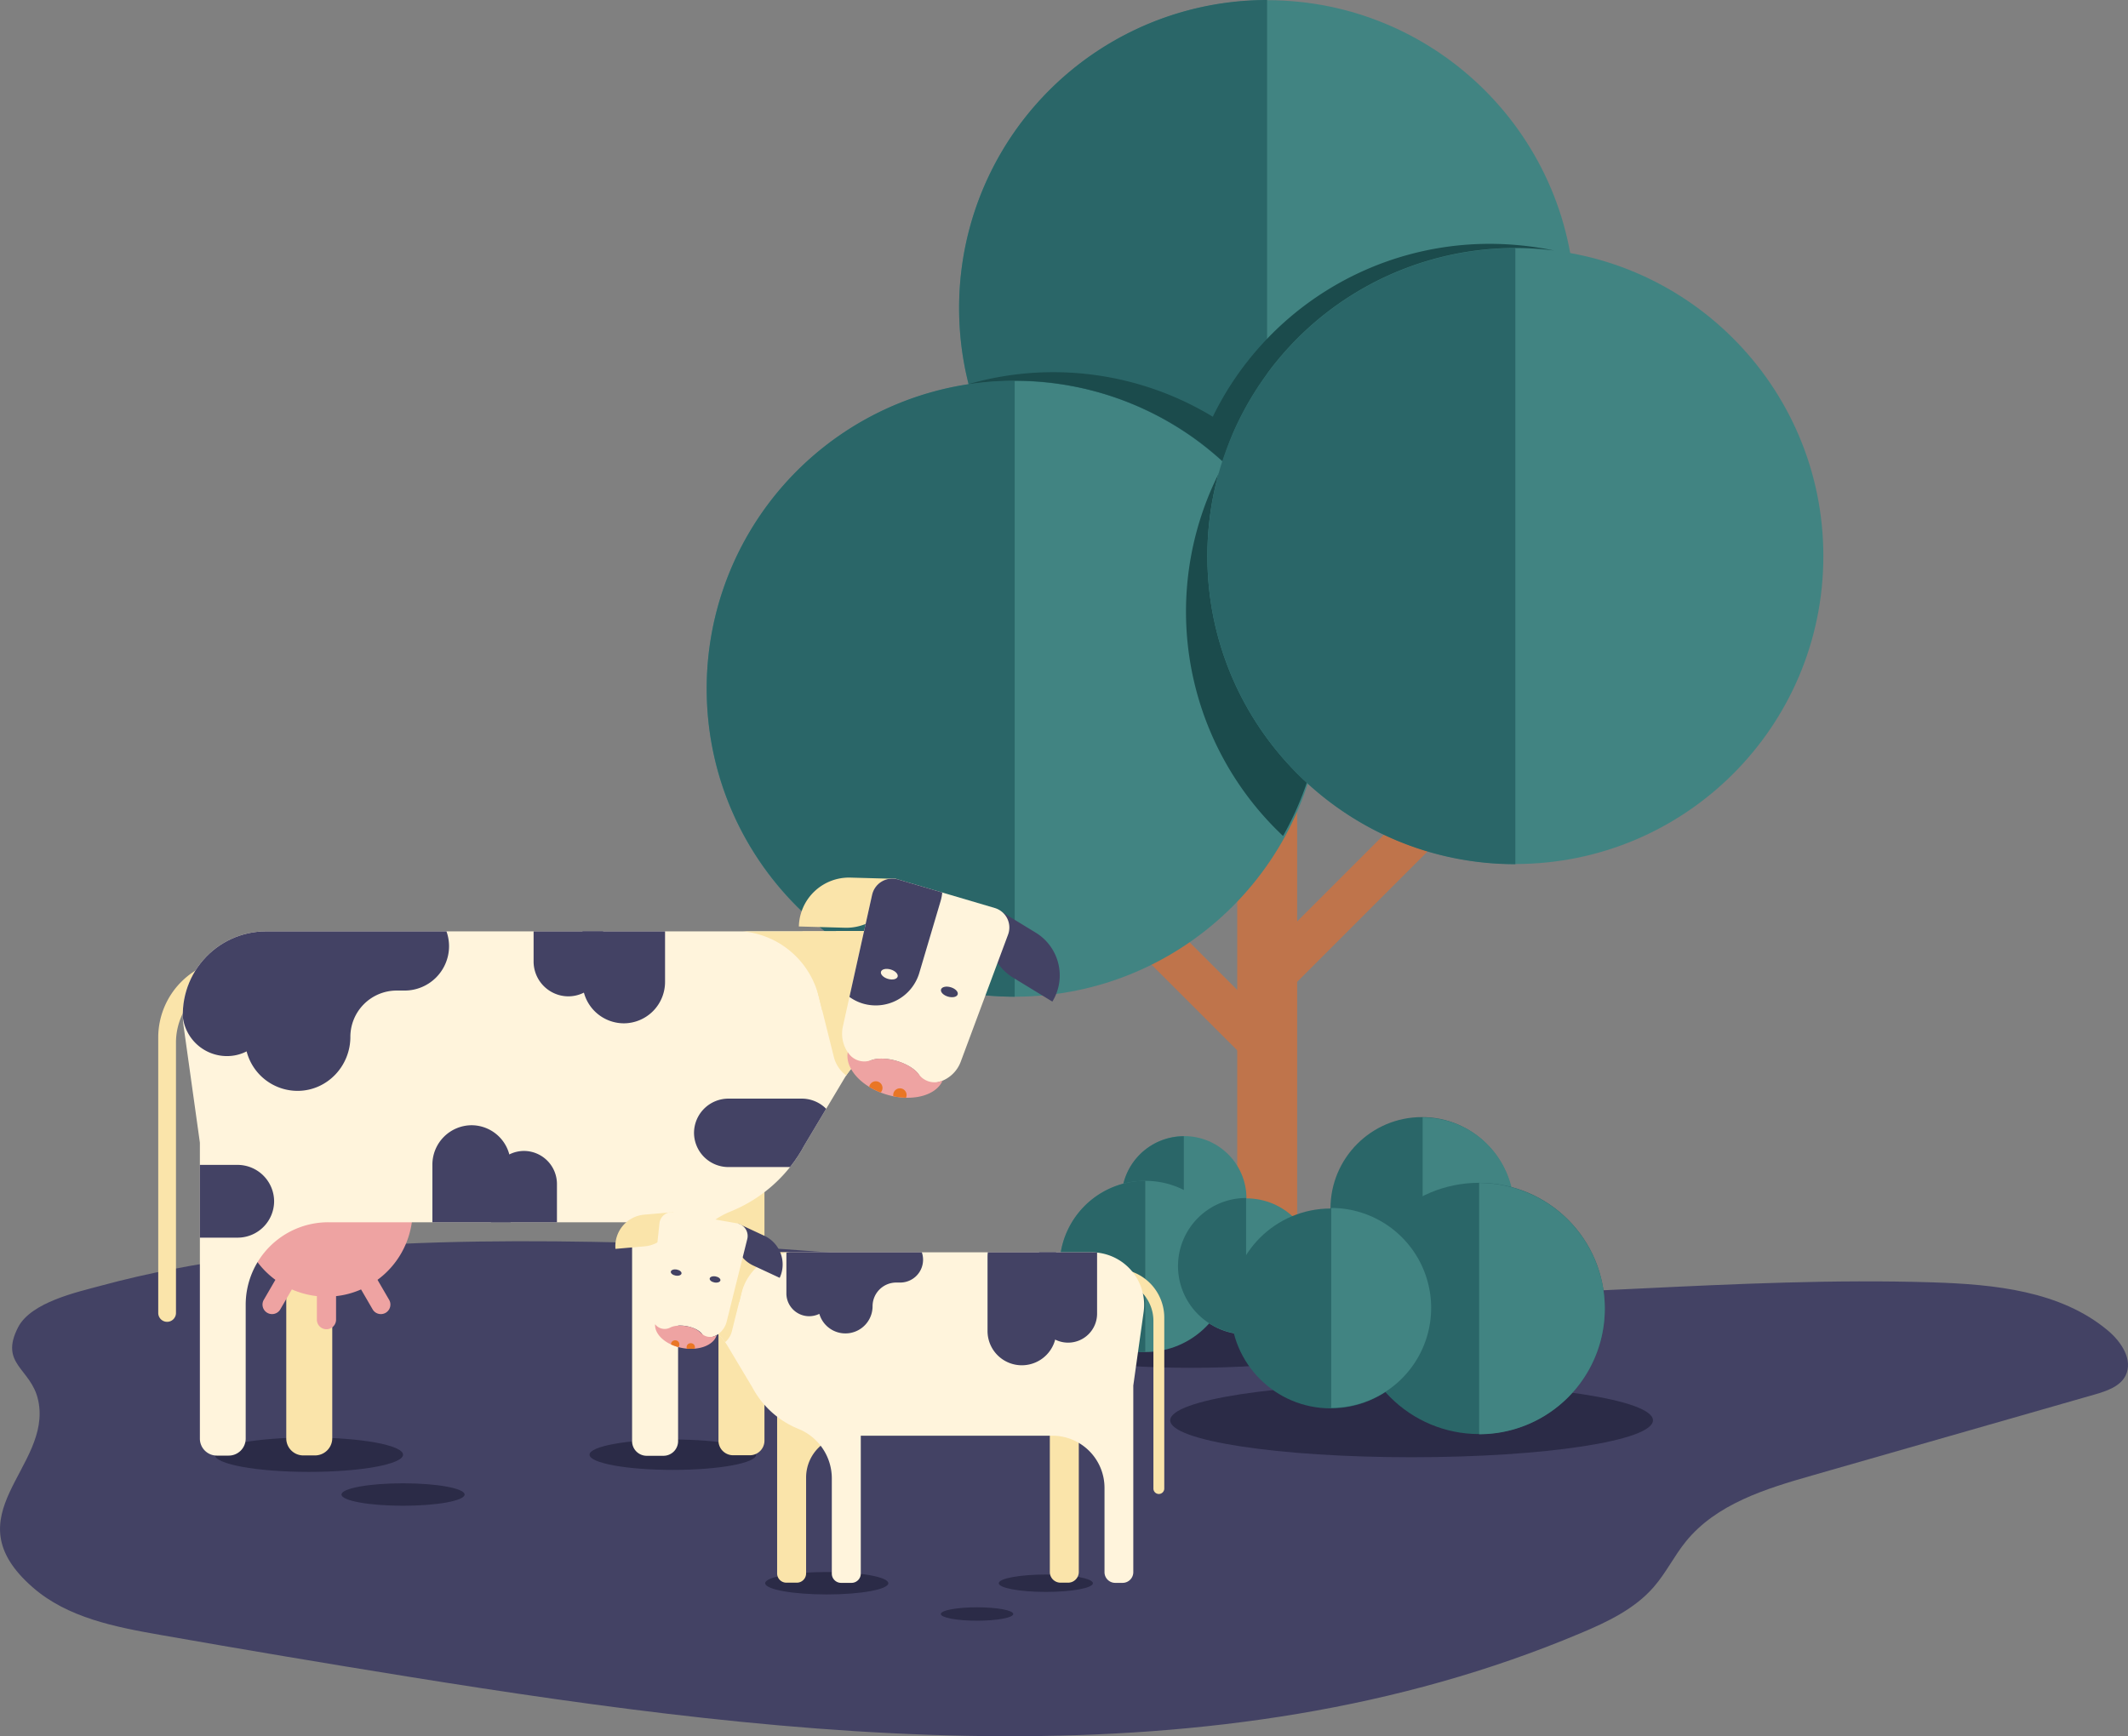 <svg xmlns="http://www.w3.org/2000/svg" xmlns:xlink="http://www.w3.org/1999/xlink" viewBox="0 0 1175.24 959.13"><rect x="0" y="0" width="1175.24" height="959.13" fill="#808080" stroke="none"/><defs><style>.cls-1{fill:none;}.cls-2{fill:#434264;}.cls-3{fill:#bf744b;}.cls-4{fill:#418482;}.cls-5{fill:#2a6668;}.cls-6{fill:#1b4b4c;}.cls-7{fill:#2b2b47;}.cls-8{fill:#fae4aa;}.cls-9{fill:#eea3a2;}.cls-10{fill:#fff4dc;}.cls-11{clip-path:url(#clip-path);}.cls-12{clip-path:url(#clip-path-10);}.cls-13{clip-path:url(#clip-path-11);}.cls-14{fill:#e97625;}.cls-15{clip-path:url(#clip-path-13);}.cls-16{clip-path:url(#clip-path-18);}</style><clipPath id="clip-path"><path class="cls-1" d="M513.89,514.3h-52v.2h-315a46,46,0,0,0-45.5,52.3l9,64.4V794.7a9.39,9.39,0,0,0,9.4,9.4h6.5a9.39,9.39,0,0,0,9.4-9.4V720.8a45.58,45.58,0,0,1,45.6-45.6h167.8V796.1a8.07,8.07,0,0,0,8.1,8.1h9.2a8.07,8.07,0,0,0,8.1-8.1V712.3a46.52,46.52,0,0,1,29.1-43.1,80.54,80.54,0,0,0,40.8-36.8l21.7-36.3a47.84,47.84,0,0,1,41-23.3h6.6V514.3Z"/></clipPath><clipPath id="clip-path-10"><path class="cls-1" d="M549.39,501.6l-53.5-15.8a11.39,11.39,0,0,0-14.2,8.3l-16.2,73a18.45,18.45,0,0,0,12.4,21.5c1.3-3.8,9-5,17.4-2.5s14.2,7.6,13.2,11.6a18.24,18.24,0,0,0,22.1-11.2l26.1-70.1A11.24,11.24,0,0,0,549.39,501.6Z"/></clipPath><clipPath id="clip-path-11"><path class="cls-1" d="M519.59,597.3a10.81,10.81,0,0,1-12.3-4c-2.1-2.8-6.5-5.6-12-7.2s-10.7-1.7-14-.5a10.78,10.78,0,0,1-12.2-3.1l-.9-1.2c-1.6,9,7.7,19.3,21.6,23.4s27.2.6,30.8-7.8A4.18,4.18,0,0,1,519.59,597.3Z"/></clipPath><clipPath id="clip-path-13"><path class="cls-1" d="M371.49,691.7h32.8v.1h198.6a29,29,0,0,1,28.7,33l-5.7,40.6V868.5a5.91,5.91,0,0,1-5.9,5.9h-4.1a5.91,5.91,0,0,1-5.9-5.9V821.9a28.81,28.81,0,0,0-28.8-28.8H475.39v76.2a5.12,5.12,0,0,1-5.1,5.1h-5.8a5.12,5.12,0,0,1-5.1-5.1V816.6a29.51,29.51,0,0,0-18.3-27.2,50.23,50.23,0,0,1-25.7-23.2l-13.7-22.9a30.17,30.17,0,0,0-25.9-14.7h-4.2V691.7Z"/></clipPath><clipPath id="clip-path-18"><path class="cls-1" d="M362.29,732.1a6.66,6.66,0,0,0,8,1.2c2-1,5.3-1.3,8.8-.7a14.59,14.59,0,0,1,8,3.7,6.93,6.93,0,0,0,7.8,1.7c.3-.1.6-.3.9-.4-1.6,5.5-9.8,8.7-18.8,7.1s-15.5-7.3-15.2-13.1A1.2,1.2,0,0,1,362.29,732.1Z"/></clipPath></defs><title>Asset 22</title><g id="Layer_2" data-name="Layer 2"><g id="Layer_1-2" data-name="Layer 1"><path class="cls-2" d="M388.49,687.7C506,691.9,622.39,713.3,740,716c109.2,2.6,218.3-11,327.5-7.6,34,1.1,70.4,4.7,96.5,26.5,7.5,6.2,14.2,16.3,9.9,25-3.1,6.1-10.4,8.5-16.9,10.4q-78.15,22.35-156.3,44.8c-25.6,7.3-52.8,15.7-69.6,36.4-6.5,8-11,17.4-17.8,25.2-10.5,12.1-25.6,19.3-40.4,25.5-201.8,85-431.4,58.8-647.5,24q-68.4-11-136.6-23c-25.1-4.4-51.5-9.5-70.7-26.3-45.9-40,11-66.2,3-103.3-3.8-17.8-21.7-19.8-11.1-40.4,7.2-13.9,32.6-19.4,45.9-23C158.39,682.4,283,684,388.49,687.7Z"/><rect class="cls-3" x="673.81" y="453.67" width="205.6" height="23.6" transform="translate(-101.67 685.48) rotate(-45)"/><rect class="cls-3" x="613.61" y="402.87" width="23.6" height="205.6" transform="translate(-174.38 590.34) rotate(-45)"/><rect class="cls-3" x="683.29" y="385.2" width="33.1" height="347.4"/><rect class="cls-3" x="659.69" y="716" width="80.3" height="16.5"/><circle class="cls-4" cx="699.79" cy="170.2" r="170.1"/><path class="cls-5" d="M699.79,340.3V0a170.09,170.09,0,0,0-170.1,170.1C529.69,264.1,605.89,340.3,699.79,340.3Z"/><circle class="cls-4" cx="560.39" cy="380.5" r="170.1"/><path class="cls-5" d="M560.39,550.6V210.3a170.09,170.09,0,0,0-170.1,170.1C390.29,474.3,466.49,550.6,560.39,550.6Z"/><path class="cls-6" d="M677,254.2a170.08,170.08,0,0,0,31.6,207.6A170.08,170.08,0,0,0,677,254.2Z"/><circle class="cls-4" cx="836.89" cy="307.2" r="170.1"/><path class="cls-5" d="M836.89,477.4V137.1a170.09,170.09,0,0,0-170.1,170.1C666.79,401.1,742.89,477.4,836.89,477.4Z"/><path class="cls-6" d="M822.69,134.7a170.05,170.05,0,0,0-152.9,95.5,169.9,169.9,0,0,0-135.3-17.9,170.18,170.18,0,0,1,129,32.7c4,3.1,7.9,6.3,11.6,9.7,1.9-5.7,4-11.3,6.4-16.8A170.17,170.17,0,0,1,836.89,137a168.42,168.42,0,0,1,21.4,1.4A174.09,174.09,0,0,0,822.69,134.7Z"/><ellipse class="cls-7" cx="657.89" cy="741.7" rx="90.8" ry="13.9"/><circle class="cls-4" cx="653.99" cy="662" r="34.4"/><path class="cls-5" d="M653.79,627.7h0a34.4,34.4,0,1,0,0,68.8h0Z"/><circle class="cls-4" cx="632.49" cy="699.6" r="47.3"/><path class="cls-5" d="M632.49,652.3h0a47.3,47.3,0,1,0,0,94.6h0Z"/><circle class="cls-4" cx="688.39" cy="699.6" r="37.6"/><path class="cls-5" d="M688.19,661.8h0a37.6,37.6,0,0,0,0,75.2h0Z"/><ellipse class="cls-7" cx="779.59" cy="784.6" rx="133.3" ry="20.4"/><circle class="cls-5" cx="785.29" cy="667.6" r="50.5"/><path class="cls-4" d="M785.69,617.3h0a50.5,50.5,0,1,1,0,101h0Z"/><circle class="cls-5" cx="816.89" cy="722.8" r="69.4"/><path class="cls-4" d="M816.89,653.5h0a69.4,69.4,0,1,1,0,138.8h0Z"/><circle class="cls-5" cx="734.89" cy="722.8" r="55.2"/><path class="cls-4" d="M735.19,667.3h0a55.2,55.2,0,0,1,0,110.4h0Z"/><ellipse class="cls-7" cx="170.59" cy="803.6" rx="52" ry="9.5"/><ellipse class="cls-7" cx="222.59" cy="825.6" rx="34" ry="6.2"/><ellipse class="cls-7" cx="456.59" cy="874.6" rx="34" ry="6.2"/><ellipse class="cls-7" cx="577.59" cy="874.6" rx="26" ry="4.8"/><ellipse class="cls-7" cx="539.59" cy="891.6" rx="20" ry="3.7"/><ellipse class="cls-7" cx="371.59" cy="803.6" rx="46" ry="8.4"/><path class="cls-8" d="M140.69,529.6h-9.8a43.53,43.53,0,0,0-43.5,43.5V725.3a4.91,4.91,0,0,0,4.9,4.9h0a4.91,4.91,0,0,0,4.9-4.9V576a36.45,36.45,0,0,1,36.5-36.5h7Z"/><path class="cls-8" d="M174,804h-6.5a9.39,9.39,0,0,1-9.4-9.4V628.1h25.4V794.6A9.54,9.54,0,0,1,174,804Z"/><path class="cls-8" d="M354.59,607.4V675h5.5a36.66,36.66,0,0,1,36.7,36.7v84.1a8.07,8.07,0,0,0,8.1,8.1h9.2a8.07,8.07,0,0,0,8.1-8.1V607.2h-67.6Z"/><path class="cls-9" d="M208.49,707a47.6,47.6,0,1,0-56.4,0l-6.5,11.2a5.27,5.27,0,0,0,9.1,5.3l6.5-11.2A48.48,48.48,0,0,0,175,716v13a5.3,5.3,0,0,0,10.6,0V716a46.2,46.2,0,0,0,13.8-3.7l6.5,11.2a5.27,5.27,0,0,0,9.1-5.3Z"/><path id="SVGID" class="cls-10" d="M513.89,514.3h-52v.2h-315a46,46,0,0,0-45.5,52.3l9,64.4V794.7a9.39,9.39,0,0,0,9.4,9.4h6.5a9.39,9.39,0,0,0,9.4-9.4V720.8a45.58,45.58,0,0,1,45.6-45.6h167.8V796.1a8.07,8.07,0,0,0,8.1,8.1h9.2a8.07,8.07,0,0,0,8.1-8.1V712.3a46.52,46.52,0,0,1,29.1-43.1,80.54,80.54,0,0,0,40.8-36.8l21.7-36.3a47.84,47.84,0,0,1,41-23.3h6.6V514.3Z"/><g class="cls-11"><path class="cls-2" d="M313.89,550.4h0a19.27,19.27,0,0,1-19.2-19.2V489.8a19.27,19.27,0,0,1,19.2-19.2h0a19.27,19.27,0,0,1,19.2,19.2v41.4A19.27,19.27,0,0,1,313.89,550.4Z"/></g><g class="cls-11"><path class="cls-2" d="M344.49,565.3h0a22.92,22.92,0,0,1-22.8-22.8V493.4a22.92,22.92,0,0,1,22.8-22.8h0a22.92,22.92,0,0,1,22.8,22.8v49.1A22.85,22.85,0,0,1,344.49,565.3Z"/></g><g class="cls-11"><path class="cls-2" d="M289.39,635.8h0a18.27,18.27,0,0,1,18.2,18.2v39.2a18.27,18.27,0,0,1-18.2,18.2h0a18.27,18.27,0,0,1-18.2-18.2V654A18.27,18.27,0,0,1,289.39,635.8Z"/></g><g class="cls-11"><path class="cls-2" d="M260.39,621.6h0A21.64,21.64,0,0,1,282,643.2v46.6a21.64,21.64,0,0,1-21.6,21.6h0a21.64,21.64,0,0,1-21.6-21.6V643.2A21.77,21.77,0,0,1,260.39,621.6Z"/></g><g class="cls-11"><path class="cls-2" d="M461.79,625.8h0a19,19,0,0,1-18.9,18.9h-40.7a19,19,0,0,1-18.9-18.9h0a19,19,0,0,1,18.9-18.9h40.7A19,19,0,0,1,461.79,625.8Z"/></g><g class="cls-11"><path class="cls-2" d="M151.39,663.6h0a20.17,20.17,0,0,1-20.1,20.1H88.09A20.17,20.17,0,0,1,68,663.6h0a20.17,20.17,0,0,1,20.1-20.1h43.2A20.23,20.23,0,0,1,151.39,663.6Z"/></g><g class="cls-11"><path class="cls-2" d="M125.29,481.6h0a24.38,24.38,0,0,1,18.5,8.5,29.07,29.07,0,0,1,46.8,8.1h32.9A24.54,24.54,0,0,1,248,522.7h0a24.54,24.54,0,0,1-24.5,24.5h-4.4a25.59,25.59,0,0,0-25.6,25.6h0c0,15.9-12.4,29.3-28.3,29.8a29.1,29.1,0,0,1-29-21.8,23.68,23.68,0,0,1-10.9,2.6h0a24.54,24.54,0,0,1-24.5-24.5V506A24.52,24.52,0,0,1,125.29,481.6Z"/></g><g class="cls-11"><path class="cls-8" d="M506.19,487.7l-54.9,9.7a11.21,11.21,0,0,0-8.9,13.8l18.1,72.6a18.32,18.32,0,0,0,8.7,11.5c2.6,8.8,15.5,13.8,29.8,11.3s24.6-11.6,24.1-20.7a18.08,18.08,0,0,0,4.3-13.9l-8-74.4A11.38,11.38,0,0,0,506.19,487.7Z"/></g><g class="cls-11"><path class="cls-8" d="M454,558l-1.8-7.3a47.71,47.71,0,0,0-46.4-36.4h0l-4.1-33.8,101.5-2.5,10.7,68.5Z"/></g><path class="cls-8" d="M466.69,512.5l-25.5-.7h0a27.71,27.71,0,0,1,28.4-27l25.5.7h0A27.64,27.64,0,0,1,466.69,512.5Z"/><path class="cls-2" d="M559.39,540l21.8,13.3h0a27.68,27.68,0,0,0-9.2-38.1l-21.8-13.3h0A27.86,27.86,0,0,0,559.39,540Z"/><path id="SVGID-2" data-name="SVGID" class="cls-10" d="M549.39,501.6l-53.5-15.8a11.39,11.39,0,0,0-14.2,8.3l-16.2,73a18.45,18.45,0,0,0,12.4,21.5c1.3-3.8,9-5,17.4-2.5s14.2,7.6,13.2,11.6a18.24,18.24,0,0,0,22.1-11.2l26.1-70.1A11.24,11.24,0,0,0,549.39,501.6Z"/><g class="cls-12"><path class="cls-2" d="M502.59,466.6h0a23.84,23.84,0,0,0-10.9-.7l1.3-4.3a14.68,14.68,0,0,0-8.5-17.8,14.51,14.51,0,0,0-19,9.3l-6.8,22.9a14.7,14.7,0,0,0,3,13.6,16.71,16.71,0,0,1,3.4,15.6l-5.4,18.1a25.1,25.1,0,0,0,16.9,31.1h0a25.1,25.1,0,0,0,31.1-16.9l11.8-39.8A25.1,25.1,0,0,0,502.59,466.6Z"/></g><ellipse class="cls-10" cx="491.15" cy="538.17" rx="2.7" ry="4.8" transform="translate(-164.25 856.46) rotate(-73.52)"/><ellipse class="cls-2" cx="524.32" cy="547.97" rx="2.7" ry="4.8" transform="translate(-149.89 895.29) rotate(-73.52)"/><path id="SVGID-3" data-name="SVGID" class="cls-9" d="M519.59,597.3a10.81,10.81,0,0,1-12.3-4c-2.1-2.8-6.5-5.6-12-7.2s-10.7-1.7-14-.5a10.78,10.78,0,0,1-12.2-3.1l-.9-1.2c-1.6,9,7.7,19.3,21.6,23.4s27.2.6,30.8-7.8A4.18,4.18,0,0,1,519.59,597.3Z"/><g class="cls-13"><circle class="cls-14" cx="483.69" cy="601" r="3.7"/></g><g class="cls-13"><circle class="cls-14" cx="496.99" cy="604.9" r="3.7"/></g><path class="cls-8" d="M609.89,700.9H616a27,27,0,0,1,27,27v94.4a3,3,0,0,1-3,3h0a3,3,0,0,1-3-3V729.7a22.58,22.58,0,0,0-22.6-22.6h-4.3v-6.2Z"/><path class="cls-8" d="M585.79,874.3h4.1a5.91,5.91,0,0,0,5.9-5.9v-105h-16v105A5.93,5.93,0,0,0,585.79,874.3Z"/><path class="cls-8" d="M471.89,750.4V793h-3.5a23.22,23.22,0,0,0-23.2,23.2v53a5.12,5.12,0,0,1-5.1,5.1h-5.8a5.12,5.12,0,0,1-5.1-5.1V750.3h42.7Z"/><path id="SVGID-4" data-name="SVGID" class="cls-10" d="M371.49,691.7h32.8v.1h198.6a29,29,0,0,1,28.7,33l-5.7,40.6V868.5a5.91,5.91,0,0,1-5.9,5.9h-4.1a5.91,5.91,0,0,1-5.9-5.9V821.9a28.81,28.81,0,0,0-28.8-28.8H475.39v76.2a5.12,5.12,0,0,1-5.1,5.1h-5.8a5.12,5.12,0,0,1-5.1-5.1V816.6a29.51,29.51,0,0,0-18.3-27.2,50.23,50.23,0,0,1-25.7-23.2l-13.7-22.9a30.17,30.17,0,0,0-25.9-14.7h-4.2V691.7Z"/><g class="cls-15"><path class="cls-2" d="M589.89,741.7h0a16,16,0,0,0,16-16V691.2a16,16,0,0,0-16-16h0a16,16,0,0,0-16,16v34.5A16,16,0,0,0,589.89,741.7Z"/></g><g class="cls-15"><path class="cls-2" d="M564.39,754.2h0a19.06,19.06,0,0,0,19-19v-41a19.06,19.06,0,0,0-19-19h0a19.06,19.06,0,0,0-19,19v41A18.93,18.93,0,0,0,564.39,754.2Z"/></g><g class="cls-15"><path class="cls-2" d="M446.89,674.8h0a12.44,12.44,0,0,1,9.5,4.4,14.78,14.78,0,0,1,23.9,4.1h16.9a12.61,12.61,0,0,1,12.6,12.6h0a12.61,12.61,0,0,1-12.6,12.6H495a13.08,13.08,0,0,0-13.1,13.1h0a15,15,0,0,1-29.4,4.2,13.16,13.16,0,0,1-5.6,1.3h0a12.61,12.61,0,0,1-12.6-12.6V687.4A12.74,12.74,0,0,1,446.89,674.8Z"/></g><g class="cls-15"><path class="cls-8" d="M375.39,674.9,410,681a7.08,7.08,0,0,1,5.6,8.7l-11.4,45.7a11.69,11.69,0,0,1-5.5,7.3c-1.6,5.5-9.8,8.7-18.8,7.1s-15.5-7.3-15.2-13.1a11.4,11.4,0,0,1-2.7-8.8l5-46.9A7.35,7.35,0,0,1,375.39,674.9Z"/></g><g class="cls-15"><path class="cls-8" d="M408.29,719.3l1.1-4.6a30.14,30.14,0,0,1,29.2-23h0l2.6-21.3-64-1.6-6.8,43.2Z"/></g><path class="cls-2" d="M416,699.1l14.6,6.8h0a17.47,17.47,0,0,0-8.4-23.2l-14.6-6.8h0A17.41,17.41,0,0,0,416,699.1Z"/><path class="cls-8" d="M356,688.5l-16.1,1.4h0a17.48,17.48,0,0,1,15.9-18.9l16.1-1.4h0A17.41,17.41,0,0,1,356,688.5Z"/><path id="SVGID-5" data-name="SVGID" class="cls-10" d="M372.49,669.7l34.6,6.1a7.08,7.08,0,0,1,5.6,8.7l-11.4,45.7a11.69,11.69,0,0,1-5.5,7.3,11.45,11.45,0,0,1-7.5,1.4c.4-2.5-3.7-5.3-9.1-6.3s-10.2.3-10.7,2.8a11.94,11.94,0,0,1-6.6-3.8,11.4,11.4,0,0,1-2.7-8.8l5-46.9A7,7,0,0,1,372.49,669.7Z"/><ellipse class="cls-2" cx="394.89" cy="706.73" rx="1.7" ry="3" transform="translate(-369.94 972.15) rotate(-79.94)"/><ellipse class="cls-2" cx="373.42" cy="702.94" rx="1.7" ry="3" transform="translate(-383.93 947.88) rotate(-79.94)"/><path id="SVGID-6" data-name="SVGID" class="cls-9" d="M362.29,732.1a6.66,6.66,0,0,0,8,1.2c2-1,5.3-1.3,8.8-.7a14.59,14.59,0,0,1,8,3.7,6.93,6.93,0,0,0,7.8,1.7c.3-.1.6-.3.9-.4-1.6,5.5-9.8,8.7-18.8,7.1s-15.5-7.3-15.2-13.1A1.2,1.2,0,0,1,362.29,732.1Z"/><g class="cls-16"><circle class="cls-14" cx="381.49" cy="744.3" r="2.3"/></g><g class="cls-16"><circle class="cls-14" cx="372.89" cy="742.7" r="2.3"/></g></g></g></svg>